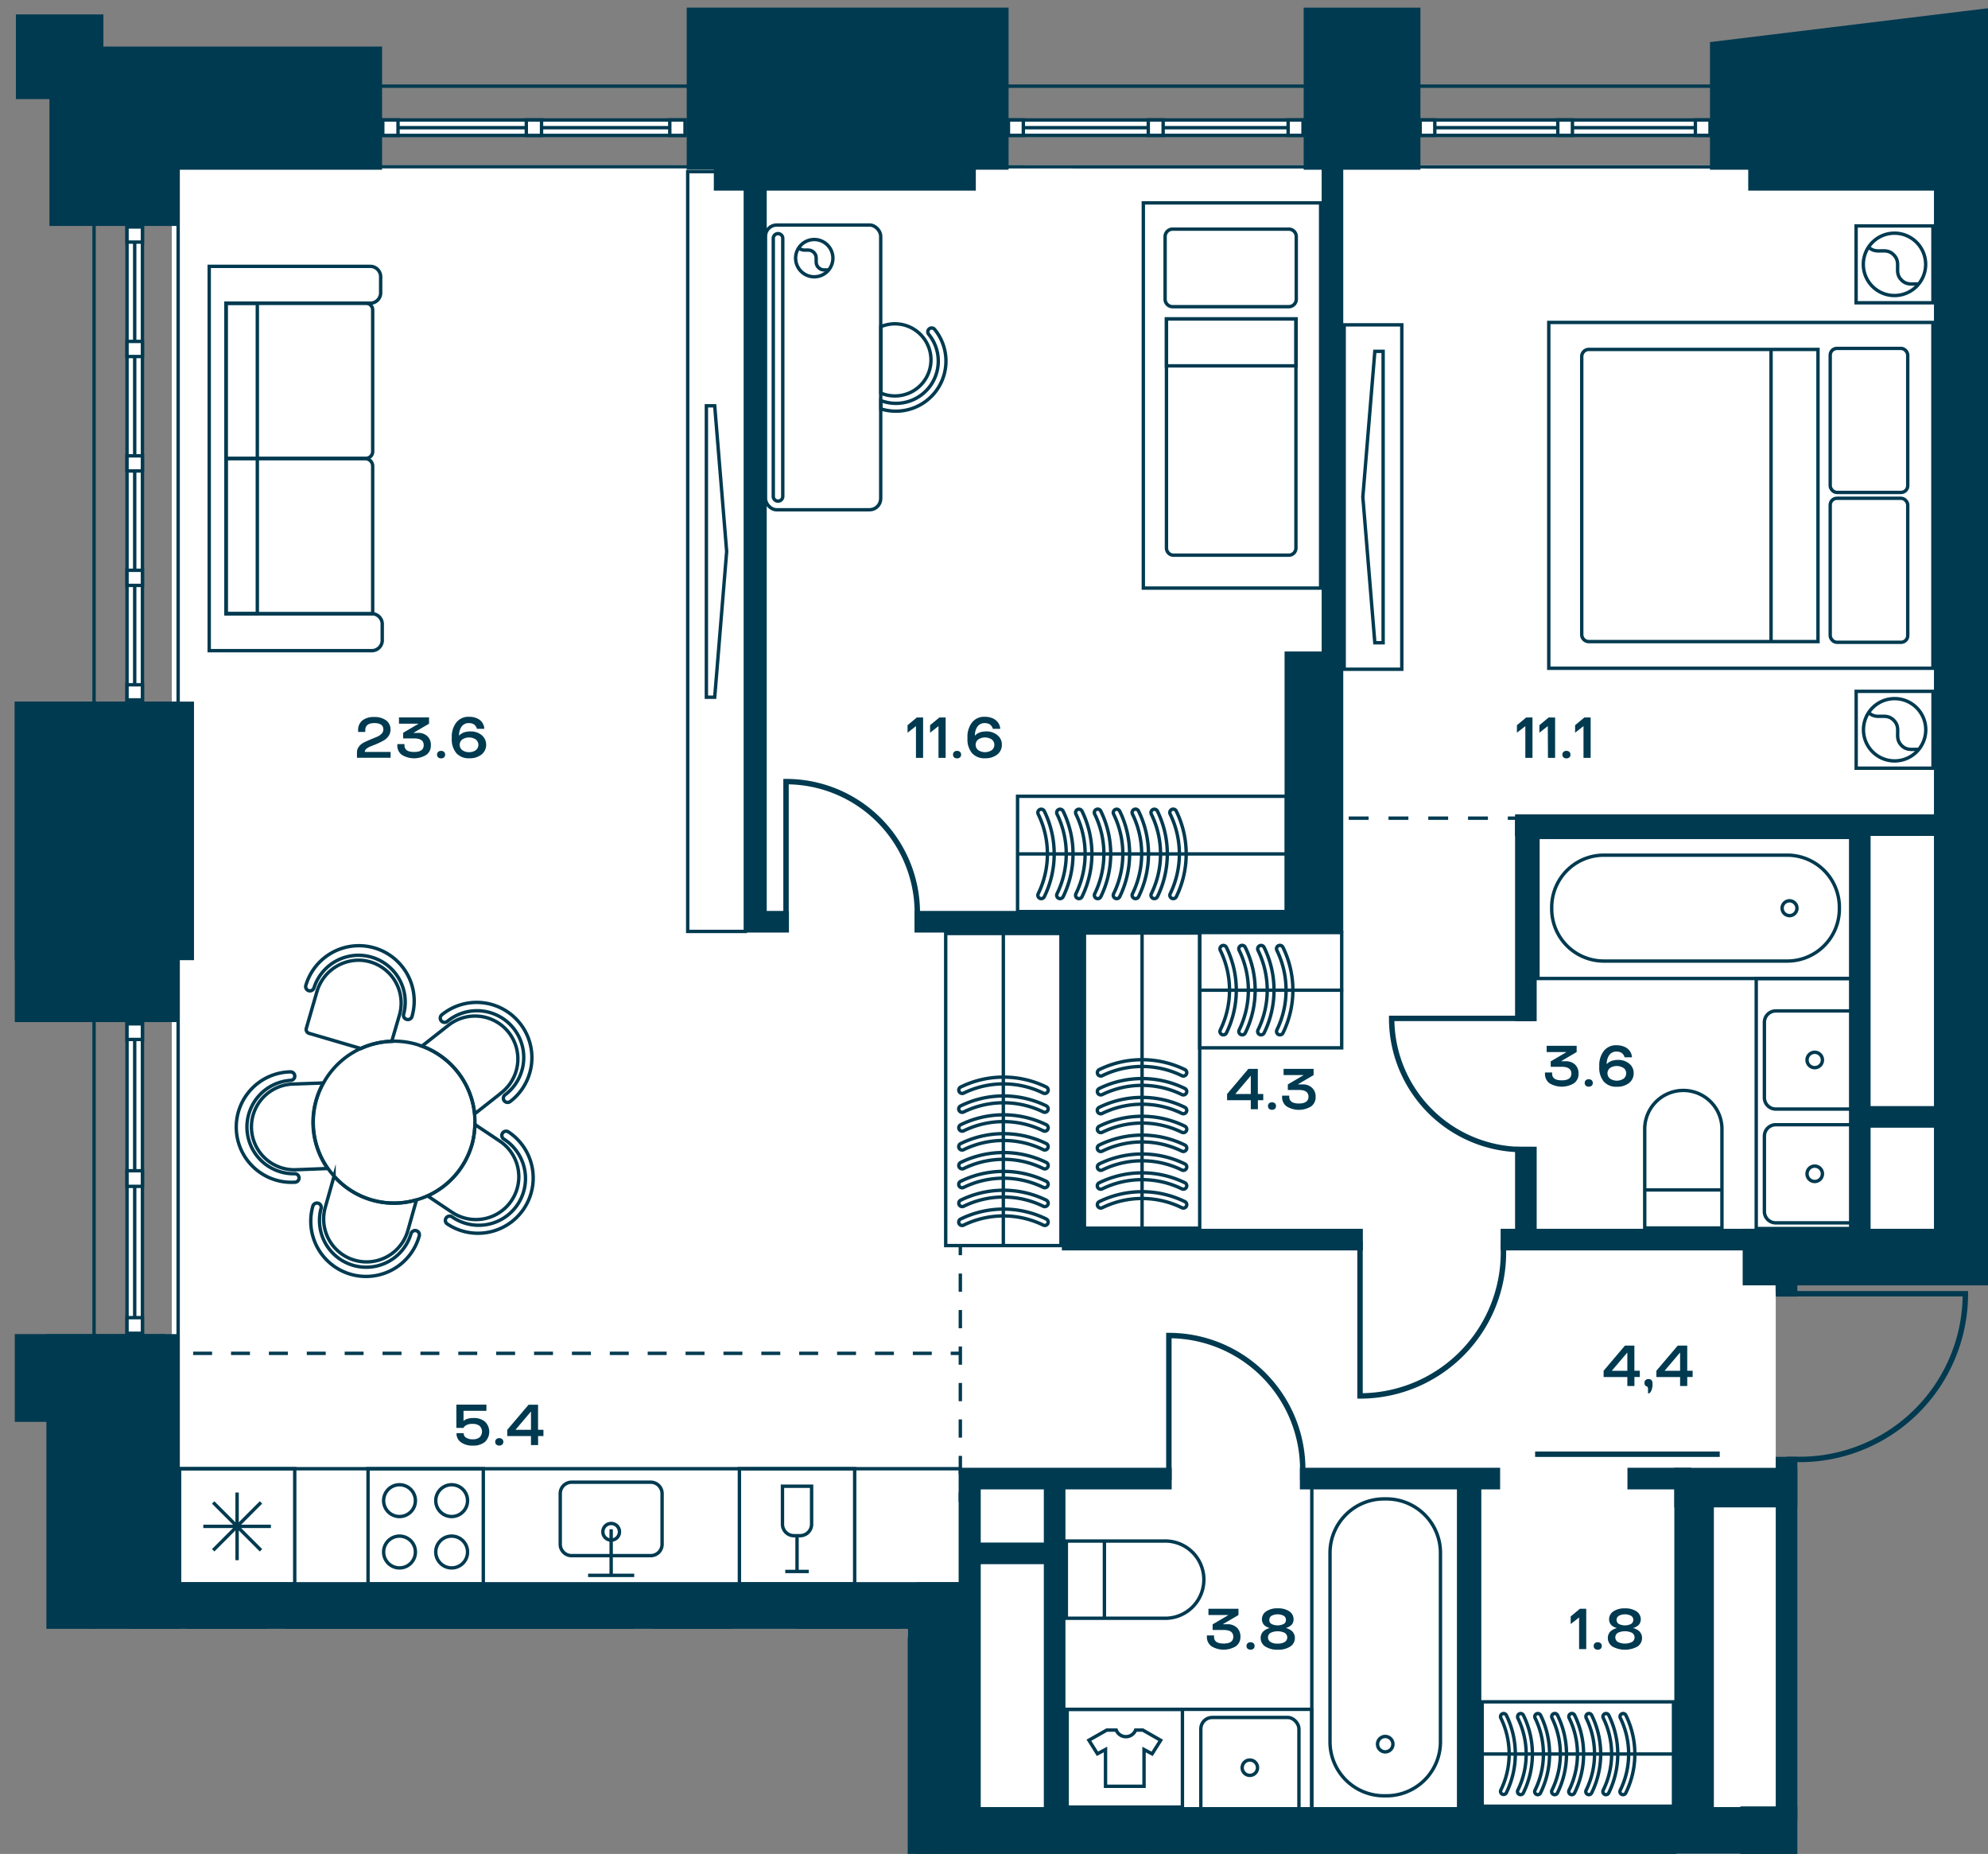 <svg id="Слой_1" data-name="Слой 1" xmlns="http://www.w3.org/2000/svg" xmlns:xlink="http://www.w3.org/1999/xlink" viewBox="0 0 586.77 547.09"><rect x="0" y="0" width="586.77" height="547.09" fill="#808080" stroke="none"/><defs><clipPath id="clip-path"><polygon points="0.85 0 0.85 480.67 267.93 480.67 267.93 547.09 586.77 547.09 586.77 0 0.85 0" fill="none"/></clipPath></defs><polygon points="580.21 47.08 580.21 365.2 586.77 365.52 586.77 47.08 580.21 47.08" fill="#fff"/><polygon points="50.71 48.73 50.71 469 286.03 469 286.03 533.26 526.47 537.14 524.12 429.91 524.12 382.62 523.71 367.28 572.65 367.28 572.65 48.73 50.71 48.73" fill="#fff"/><polygon points="50.72 467.71 50.72 480.67 267.93 480.67 267.93 547.09 517.26 547.09 517.59 536.52 287.96 534.61 287.96 467.71 50.72 467.71" fill="#fff"/><g clip-path="url(#clip-path)"><rect x="27.76" y="25.42" width="1115.44" height="2194.74" fill="none" stroke="#003a50" stroke-miterlimit="10"/><polygon points="52.58 1111.14 52.58 2197.2 1119.06 2197.2 1119.06 49.34 52.58 49.18 52.58 1042.34 52.58 1111.14" fill="none" stroke="#003a50" stroke-miterlimit="10"/></g><rect x="419.18" y="35.4" width="85.55" height="4.55" fill="#fff"/><rect x="419.18" y="35.4" width="85.55" height="4.55" fill="none" stroke="#003a50" stroke-miterlimit="10"/><line x1="504.72" y1="37.68" x2="419.17" y2="37.68" fill="none" stroke="#003a50" stroke-miterlimit="10"/><rect x="500.4" y="35.4" width="4.32" height="4.55" fill="#fff"/><rect x="500.4" y="35.4" width="4.32" height="4.55" fill="none" stroke="#003a50" stroke-miterlimit="10"/><rect x="419.17" y="35.4" width="4.32" height="4.55" fill="#fff"/><rect x="419.17" y="35.4" width="4.32" height="4.55" fill="none" stroke="#003a50" stroke-miterlimit="10"/><rect x="459.79" y="35.4" width="4.32" height="4.55" fill="#fff"/><rect x="459.79" y="35.4" width="4.32" height="4.55" fill="none" stroke="#003a50" stroke-miterlimit="10"/><rect x="297.65" y="35.4" width="86.94" height="4.55" fill="#fff"/><rect x="297.65" y="35.4" width="86.94" height="4.55" fill="none" stroke="#003a50" stroke-miterlimit="10"/><line x1="384.59" y1="37.68" x2="297.65" y2="37.68" fill="none" stroke="#003a50" stroke-miterlimit="10"/><rect x="380.2" y="35.4" width="4.39" height="4.55" fill="#fff"/><rect x="380.2" y="35.4" width="4.39" height="4.55" fill="none" stroke="#003a50" stroke-miterlimit="10"/><rect x="297.65" y="35.4" width="4.39" height="4.55" fill="#fff"/><rect x="297.65" y="35.4" width="4.39" height="4.55" fill="none" stroke="#003a50" stroke-miterlimit="10"/><rect x="338.92" y="35.4" width="4.39" height="4.55" fill="#fff"/><rect x="338.92" y="35.4" width="4.39" height="4.55" fill="none" stroke="#003a50" stroke-miterlimit="10"/><rect x="37.49" y="302.13" width="4.55" height="91.3" fill="#fff"/><rect x="37.49" y="302.13" width="4.55" height="91.3" fill="none" stroke="#003a50" stroke-miterlimit="10"/><line x1="39.76" y1="302.13" x2="39.76" y2="393.43" fill="none" stroke="#003a50" stroke-miterlimit="10"/><rect x="37.49" y="302.13" width="4.55" height="4.61" fill="#fff"/><rect x="37.49" y="302.13" width="4.55" height="4.61" fill="none" stroke="#003a50" stroke-miterlimit="10"/><rect x="37.49" y="388.83" width="4.55" height="4.61" fill="#fff"/><rect x="37.49" y="388.83" width="4.55" height="4.61" fill="none" stroke="#003a50" stroke-miterlimit="10"/><rect x="37.49" y="345.48" width="4.55" height="4.61" fill="#fff"/><rect x="37.49" y="345.48" width="4.55" height="4.61" fill="none" stroke="#003a50" stroke-miterlimit="10"/><rect x="37.49" y="66.98" width="4.55" height="139.55" fill="#fff"/><rect x="37.49" y="66.98" width="4.55" height="139.55" fill="none" stroke="#003a50" stroke-miterlimit="10"/><line x1="39.76" y1="206.52" x2="39.76" y2="66.98" fill="none" stroke="#003a50" stroke-miterlimit="10"/><rect x="37.49" y="168.29" width="4.55" height="4.46" fill="#fff"/><rect x="37.49" y="168.29" width="4.55" height="4.46" fill="none" stroke="#003a50" stroke-miterlimit="10"/><rect x="37.49" y="134.52" width="4.55" height="4.46" fill="#fff"/><rect x="37.49" y="134.52" width="4.55" height="4.46" fill="none" stroke="#003a50" stroke-miterlimit="10"/><rect x="37.49" y="202.07" width="4.55" height="4.46" fill="#fff"/><rect x="37.49" y="202.07" width="4.55" height="4.46" fill="none" stroke="#003a50" stroke-miterlimit="10"/><rect x="37.49" y="66.98" width="4.55" height="4.46" fill="#fff"/><rect x="37.49" y="66.98" width="4.55" height="4.46" fill="none" stroke="#003a50" stroke-miterlimit="10"/><rect x="37.49" y="100.75" width="4.55" height="4.46" fill="#fff"/><rect x="37.49" y="100.75" width="4.55" height="4.46" fill="none" stroke="#003a50" stroke-miterlimit="10"/><rect x="112.98" y="35.4" width="89.21" height="4.56" fill="#fff"/><rect x="112.98" y="35.4" width="89.21" height="4.56" fill="none" stroke="#003a50" stroke-miterlimit="10"/><line x1="112.98" y1="37.68" x2="202.19" y2="37.68" fill="none" stroke="#003a50" stroke-miterlimit="10"/><rect x="112.98" y="35.4" width="4.5" height="4.56" fill="#fff"/><rect x="112.98" y="35.4" width="4.5" height="4.56" fill="none" stroke="#003a50" stroke-miterlimit="10"/><rect x="197.69" y="35.4" width="4.51" height="4.56" fill="#fff"/><rect x="197.69" y="35.4" width="4.5" height="4.56" fill="none" stroke="#003a50" stroke-miterlimit="10"/><rect x="155.34" y="35.4" width="4.5" height="4.56" fill="#fff"/><rect x="155.34" y="35.4" width="4.5" height="4.56" fill="none" stroke="#003a50" stroke-miterlimit="10"/><g clip-path="url(#clip-path)"><path d="M87,317.51a1.25,1.25,0,0,1-1.21,1.3,13.79,13.79,0,0,0,1.07,27.55,1.26,1.26,0,1,1,.1,2.51,16.3,16.3,0,1,1-1.27-32.57A1.26,1.26,0,0,1,87,317.51Z" fill="none" stroke="#003a50" stroke-miterlimit="10"/><path d="M93.9,355.06a1.26,1.26,0,0,1,.86,1.56,13.79,13.79,0,0,0,26.54,7.49,1.26,1.26,0,1,1,2.42.69,16.3,16.3,0,0,1-31.38-8.87A1.27,1.27,0,0,1,93.9,355.06Z" fill="none" stroke="#003a50" stroke-miterlimit="10"/><path d="M131.67,359.43a1.25,1.25,0,0,1,1.74-.35,13.79,13.79,0,1,0,15.33-22.92,1.26,1.26,0,1,1,1.4-2.09A16.3,16.3,0,0,1,132,361.17,1.25,1.25,0,0,1,131.67,359.43Z" fill="none" stroke="#003a50" stroke-miterlimit="10"/><path d="M148.85,324.86a1.26,1.26,0,0,1,.21-1.77A13.79,13.79,0,1,0,132,301.43a1.26,1.26,0,1,1-1.56-2,16.3,16.3,0,1,1,20.18,25.6A1.26,1.26,0,0,1,148.85,324.86Z" fill="none" stroke="#003a50" stroke-miterlimit="10"/><path d="M120,300.8a1.26,1.26,0,0,1-.86-1.56,13.79,13.79,0,0,0-26.46-7.75,1.25,1.25,0,1,1-2.41-.7A16.3,16.3,0,1,1,121.59,300,1.26,1.26,0,0,1,120,300.8Z" fill="none" stroke="#003a50" stroke-miterlimit="10"/><path d="M96.78,344.82l-9.36.36a12.65,12.65,0,1,1-1-25.28l9-.32a23.7,23.7,0,0,0,1.28,25.24Z" fill="none" stroke="#003a50" stroke-miterlimit="10"/><path d="M122.94,354.06l-2.56,9.08A12.65,12.65,0,0,1,96,356.3l2.6-9.2a23.6,23.6,0,0,0,24.32,7Z" fill="none" stroke="#003a50" stroke-miterlimit="10"/><path d="M151,354.26a12.67,12.67,0,0,1-17.52,3.52l-7.28-4.88a23.88,23.88,0,0,0,13.12-15.24,24.8,24.8,0,0,0,.84-5.84l7.36,4.92A12.63,12.63,0,0,1,151,354.26Z" fill="none" stroke="#003a50" stroke-miterlimit="10"/><path d="M147.82,322.62l-7.72,6.08a23.88,23.88,0,0,0-15.56-20l7.64-6a12.65,12.65,0,1,1,15.64,19.88Z" fill="none" stroke="#003a50" stroke-miterlimit="10"/><path d="M117.9,299.54l-2.28,7.76a23.58,23.58,0,0,0-9.08,2.12l-15.28-4.48a1.21,1.21,0,0,1-.84-1.52l3.08-10.64a12.87,12.87,0,0,1,13.2-9.4A12.67,12.67,0,0,1,117.9,299.54Z" fill="none" stroke="#003a50" stroke-miterlimit="10"/><path d="M140.18,331.82a24.8,24.8,0,0,1-.84,5.84,23.88,23.88,0,0,1-13.12,15.24,24.6,24.6,0,0,1-3.28,1.16,23.6,23.6,0,0,1-24.32-7,25.46,25.46,0,0,1-1.84-2.28,23.7,23.7,0,0,1-1.28-25.24,24,24,0,0,1,11-10.16,23.84,23.84,0,0,1,16.32-1.24c.56.16,1.12.36,1.68.56a23.88,23.88,0,0,1,15.56,20A27.09,27.09,0,0,1,140.18,331.82Z" fill="none" stroke="#003a50" stroke-miterlimit="10"/></g><rect x="314.67" y="504.41" width="72.48" height="29.76" fill="none" stroke="#003a50" stroke-miterlimit="10"/><rect x="52.96" y="433.41" width="230.49" height="34.02" fill="none" stroke="#003a50" stroke-miterlimit="10"/><line x1="389.37" y1="241.44" x2="392.21" y2="241.44" fill="none" stroke="#003a50" stroke-miterlimit="10"/><line x1="398.08" y1="241.44" x2="489.04" y2="241.44" fill="none" stroke="#003a50" stroke-miterlimit="10" stroke-dasharray="5.87 5.87"/><line x1="491.97" y1="241.44" x2="494.81" y2="241.44" fill="none" stroke="#003a50" stroke-miterlimit="10"/><g clip-path="url(#clip-path)"><path d="M508.24,333.52v28.85H485.45V333.52a11.4,11.4,0,1,1,22.79,0Z" fill="none" stroke="#003a50" stroke-miterlimit="10"/></g><line x1="485.44" y1="351.14" x2="508.24" y2="351.14" fill="none" stroke="#003a50" stroke-miterlimit="10"/><g clip-path="url(#clip-path)"><path d="M524.13,298.32h23a3.35,3.35,0,0,1,3.36,3.35v22.25a3.36,3.36,0,0,1-3.36,3.36h-23a3.37,3.37,0,0,1-3.36-3.36V301.67A3.36,3.36,0,0,1,524.13,298.32Z" fill="none" stroke="#003a50" stroke-miterlimit="10"/><path d="M533.36,312.8a2.27,2.27,0,1,1,2.27,2.26A2.26,2.26,0,0,1,533.36,312.8Z" fill="none" stroke="#003a50" stroke-miterlimit="10"/></g><rect x="518.36" y="288.75" width="29.48" height="73.78" fill="none" stroke="#003a50" stroke-miterlimit="10"/><rect x="453.94" y="247.11" width="93.07" height="41.64" fill="none" stroke="#003a50" stroke-miterlimit="10"/><g clip-path="url(#clip-path)"><path d="M527.81,283.6H473.13A15.39,15.39,0,0,1,458,268v0a15.38,15.38,0,0,1,15.11-15.64h54.68a15.38,15.38,0,0,1,15.11,15.64v0A15.39,15.39,0,0,1,527.81,283.6Z" fill="none" stroke="#003a50" stroke-miterlimit="10"/><path d="M526,267.93a2.19,2.19,0,1,1,2.19,2.27A2.22,2.22,0,0,1,526,267.93Z" fill="none" stroke="#003a50" stroke-miterlimit="10"/><path d="M524.13,331.9h23a3.37,3.37,0,0,1,3.36,3.36v22.25a3.36,3.36,0,0,1-3.36,3.35h-23a3.36,3.36,0,0,1-3.36-3.35V335.26A3.37,3.37,0,0,1,524.13,331.9Z" fill="none" stroke="#003a50" stroke-miterlimit="10"/><path d="M533.36,346.38a2.27,2.27,0,1,1,2.27,2.27A2.26,2.26,0,0,1,533.36,346.38Z" fill="none" stroke="#003a50" stroke-miterlimit="10"/></g><rect x="387.19" y="438.1" width="43.33" height="96.06" fill="none" stroke="#003a50" stroke-miterlimit="10"/><g clip-path="url(#clip-path)"><path d="M392.56,514V458.25a15.93,15.93,0,0,1,15.93-15.93h.73a15.94,15.94,0,0,1,15.94,15.93V514a15.94,15.94,0,0,1-15.94,15.93h-.73A15.93,15.93,0,0,1,392.56,514Z" fill="none" stroke="#003a50" stroke-miterlimit="10"/><path d="M408.86,512.42a2.27,2.27,0,1,1-2.27,2.27A2.27,2.27,0,0,1,408.86,512.42Z" fill="none" stroke="#003a50" stroke-miterlimit="10"/><rect x="379.66" y="546.63" width="41.13" height="98.9" fill="none" stroke="#003a50" stroke-miterlimit="10"/><path d="M343.59,477.54H314.74V454.75h28.85a11.4,11.4,0,1,1,0,22.79Z" fill="none" stroke="#003a50" stroke-miterlimit="10"/></g><line x1="325.97" y1="454.75" x2="325.97" y2="477.54" fill="none" stroke="#003a50" stroke-miterlimit="10"/><g clip-path="url(#clip-path)"><rect x="354.43" y="506.81" width="28.96" height="29.71" rx="3.36" fill="none" stroke="#003a50" stroke-miterlimit="10"/><circle cx="368.91" cy="521.66" r="2.27" transform="translate(-216.69 777.2) rotate(-78.31)" fill="none" stroke="#003a50" stroke-miterlimit="10"/><rect x="420.9" y="546.98" width="37.82" height="26.34" fill="none" stroke="#003a50" stroke-miterlimit="10"/><rect x="426.5" y="544.88" width="25.64" height="26.31" rx="2.97" fill="none" stroke="#003a50" stroke-miterlimit="10"/></g><rect x="314.98" y="504.42" width="34.02" height="28.84" fill="none" stroke="#003a50" stroke-miterlimit="10"/><g clip-path="url(#clip-path)"><path d="M337.3,510.53h-2.12a3.07,3.07,0,0,1-5.72,0h-2.78l-5.28,3,2.52,4,2.38-1.27v10.86h11.37V516.28l2.38,1.27,2.53-4Z" fill="none" stroke="#003a50" stroke-miterlimit="10"/><rect x="458.72" y="547.16" width="30.12" height="25.9" fill="none" stroke="#003a50" stroke-miterlimit="10"/></g><rect x="108.63" y="433.41" width="34.02" height="34.02" fill="none" stroke="#003a50" stroke-miterlimit="10"/><g clip-path="url(#clip-path)"><path d="M138,458a4.69,4.69,0,1,1-4.69-4.7A4.69,4.69,0,0,1,138,458Z" fill="none" stroke="#003a50" stroke-miterlimit="10"/><path d="M122.61,458a4.69,4.69,0,1,1-4.69-4.7A4.69,4.69,0,0,1,122.61,458Z" fill="none" stroke="#003a50" stroke-miterlimit="10"/><path d="M138,442.84a4.69,4.69,0,1,1-4.69-4.7A4.69,4.69,0,0,1,138,442.84Z" fill="none" stroke="#003a50" stroke-miterlimit="10"/><path d="M122.61,442.84a4.69,4.69,0,1,1-4.69-4.7A4.69,4.69,0,0,1,122.61,442.84Z" fill="none" stroke="#003a50" stroke-miterlimit="10"/></g><rect x="218.24" y="433.41" width="34.02" height="34.02" fill="none" stroke="#003a50" stroke-miterlimit="10"/><line x1="235.25" y1="453.17" x2="235.25" y2="463.73" fill="none" stroke="#003a50" stroke-miterlimit="10"/><g clip-path="url(#clip-path)"><path d="M236.16,453.17h-1.82a3.39,3.39,0,0,1-3.39-3.39v-11.2h8.6v11.2A3.39,3.39,0,0,1,236.16,453.17Z" fill="none" stroke="#003a50" stroke-miterlimit="10"/></g><line x1="231.77" y1="463.73" x2="238.72" y2="463.73" fill="none" stroke="#003a50" stroke-miterlimit="10"/><rect x="52.97" y="433.41" width="34.02" height="34.02" fill="none" stroke="#003a50" stroke-miterlimit="10"/><line x1="69.98" y1="460.4" x2="69.98" y2="440.44" fill="none" stroke="#003a50" stroke-miterlimit="10"/><line x1="79.96" y1="450.42" x2="60" y2="450.42" fill="none" stroke="#003a50" stroke-miterlimit="10"/><line x1="77.03" y1="457.48" x2="62.92" y2="443.37" fill="none" stroke="#003a50" stroke-miterlimit="10"/><line x1="77.03" y1="443.36" x2="62.92" y2="457.48" fill="none" stroke="#003a50" stroke-miterlimit="10"/><g clip-path="url(#clip-path)"><path d="M192.06,459.06H168.71a3.35,3.35,0,0,1-3.35-3.36V440.75a3.36,3.36,0,0,1,3.35-3.36h23.35a3.36,3.36,0,0,1,3.36,3.36V455.7A3.35,3.35,0,0,1,192.06,459.06Z" fill="none" stroke="#003a50" stroke-miterlimit="10"/><circle cx="180.39" cy="452.02" r="2.46" fill="none" stroke="#003a50" stroke-miterlimit="10"/></g><line x1="180.39" y1="451.27" x2="180.39" y2="464.88" fill="none" stroke="#003a50" stroke-miterlimit="10"/><line x1="173.58" y1="464.88" x2="187.19" y2="464.88" fill="none" stroke="#003a50" stroke-miterlimit="10"/><g clip-path="url(#clip-path)"><rect x="339.12" y="547.32" width="34.02" height="68.03" fill="none" stroke="#003a50" stroke-miterlimit="10"/><rect x="273.92" y="546.63" width="65.21" height="29.22" fill="none" stroke="#003a50" stroke-miterlimit="10"/></g><rect x="437.47" y="502.2" width="56.47" height="30.8" fill="none" stroke="#003a50" stroke-miterlimit="10"/><g clip-path="url(#clip-path)"><path d="M453,506.57a.92.92,0,0,1,.51-.82.9.9,0,0,1,1.21.42,26,26,0,0,1,0,22.86.91.91,0,1,1-1.63-.8,24.2,24.2,0,0,0,0-21.26A1,1,0,0,1,453,506.57Z" fill="none" stroke="#003a50" stroke-miterlimit="10"/><path d="M458,506.57a.9.9,0,0,1,1.72-.4,26.06,26.06,0,0,1,0,22.86.91.91,0,1,1-1.63-.8,24.2,24.2,0,0,0,0-21.26A.83.83,0,0,1,458,506.57Z" fill="none" stroke="#003a50" stroke-miterlimit="10"/><path d="M463.05,506.57a.9.9,0,0,1,1.72-.4,26.06,26.06,0,0,1,0,22.86.91.91,0,1,1-1.63-.8,24.2,24.2,0,0,0,0-21.26A.83.83,0,0,1,463.05,506.57Z" fill="none" stroke="#003a50" stroke-miterlimit="10"/><path d="M468.09,506.57a.9.9,0,0,1,1.72-.4,26.06,26.06,0,0,1,0,22.86.91.91,0,1,1-1.63-.8,24.2,24.2,0,0,0,0-21.26A.83.83,0,0,1,468.09,506.57Z" fill="none" stroke="#003a50" stroke-miterlimit="10"/><path d="M473.12,506.57a.91.91,0,0,1,1.73-.4,26.06,26.06,0,0,1,0,22.86.91.91,0,1,1-1.63-.8,24.2,24.2,0,0,0,0-21.26A.85.85,0,0,1,473.12,506.57Z" fill="none" stroke="#003a50" stroke-miterlimit="10"/><path d="M478.16,506.57a.91.91,0,0,1,1.73-.4,26.06,26.06,0,0,1,0,22.86.91.91,0,1,1-1.63-.8,24.29,24.29,0,0,0,0-21.26A.85.85,0,0,1,478.16,506.57Z" fill="none" stroke="#003a50" stroke-miterlimit="10"/><path d="M447.93,506.57a.92.92,0,0,1,.51-.82.9.9,0,0,1,1.21.42,26,26,0,0,1,0,22.86.91.91,0,1,1-1.63-.8A24.2,24.2,0,0,0,448,507,1,1,0,0,1,447.93,506.57Z" fill="none" stroke="#003a50" stroke-miterlimit="10"/><path d="M442.89,506.57a.92.92,0,0,1,.51-.82.9.9,0,0,1,1.21.42,26,26,0,0,1,0,22.86.9.9,0,1,1-1.62-.8A24.29,24.29,0,0,0,443,507,.85.85,0,0,1,442.89,506.57Z" fill="none" stroke="#003a50" stroke-miterlimit="10"/></g><line x1="437.47" y1="517.6" x2="493.94" y2="517.6" fill="none" stroke="#003a50" stroke-miterlimit="10"/><g clip-path="url(#clip-path)"><rect x="55.62" y="480.79" width="22.68" height="22.68" fill="none" stroke="#003a50" stroke-miterlimit="10"/><path d="M73.46,498.63a9.2,9.2,0,1,1,0-13A9.19,9.19,0,0,1,73.46,498.63Z" fill="none" stroke="#003a50" stroke-miterlimit="10"/><path d="M74.09,497.94c-1.7-.17-3.42.48-5.07-1.18-2.43-2.43.14-5-2.29-7.45s-5,.14-7.46-2.3" fill="none" stroke="#003a50" stroke-miterlimit="10"/><rect x="192.92" y="480.79" width="22.68" height="22.68" fill="none" stroke="#003a50" stroke-miterlimit="10"/><path d="M210.76,498.63a9.2,9.2,0,1,1,0-13A9.19,9.19,0,0,1,210.76,498.63Z" fill="none" stroke="#003a50" stroke-miterlimit="10"/><path d="M211.39,497.94c-1.7-.17-3.42.48-5.07-1.18-2.43-2.43.14-5-2.29-7.45s-5,.14-7.46-2.3" fill="none" stroke="#003a50" stroke-miterlimit="10"/><rect x="84.63" y="480.79" width="102.05" height="113.39" fill="none" stroke="#003a50" stroke-miterlimit="10"/><path d="M176.67,584.44h-82a2.09,2.09,0,0,1-2.09-2.09V514.71h86.22v67.64A2.09,2.09,0,0,1,176.67,584.44Z" fill="none" stroke="#003a50" stroke-miterlimit="10"/><rect x="92.29" y="488.22" width="42.5" height="22.88" rx="1.98" fill="none" stroke="#003a50" stroke-miterlimit="10"/><rect x="136.51" y="488.22" width="42.5" height="22.88" rx="1.98" fill="none" stroke="#003a50" stroke-miterlimit="10"/></g><rect x="300.34" y="234.98" width="79.37" height="34.02" fill="none" stroke="#003a50" stroke-miterlimit="10"/><rect x="320.08" y="275.33" width="34.02" height="87.1" fill="none" stroke="#003a50" stroke-miterlimit="10"/><g clip-path="url(#clip-path)"><path d="M324.9,345.36a1,1,0,0,1-.44-1.9,28.77,28.77,0,0,1,25.26,0,1,1,0,0,1-.89,1.8,26.72,26.72,0,0,0-23.49,0A1,1,0,0,1,324.9,345.36Z" fill="none" stroke="#003a50" stroke-miterlimit="10"/><path d="M324.9,339.8a1,1,0,0,1-.44-1.91,28.77,28.77,0,0,1,25.26,0,1,1,0,0,1,.45,1.34,1,1,0,0,1-1.34.46,26.81,26.81,0,0,0-23.49,0A1,1,0,0,1,324.9,339.8Z" fill="none" stroke="#003a50" stroke-miterlimit="10"/><path d="M324.9,334.23a1,1,0,0,1-.44-1.9,28.77,28.77,0,0,1,25.26,0,1,1,0,0,1-.89,1.8,26.72,26.72,0,0,0-23.49,0A1,1,0,0,1,324.9,334.23Z" fill="none" stroke="#003a50" stroke-miterlimit="10"/><path d="M324.9,328.67a1,1,0,0,1-.44-1.91,28.77,28.77,0,0,1,25.26,0,1,1,0,0,1,.45,1.34,1,1,0,0,1-1.34.46,26.81,26.81,0,0,0-23.49,0A1,1,0,0,1,324.9,328.67Z" fill="none" stroke="#003a50" stroke-miterlimit="10"/><path d="M324.9,323.1a1,1,0,0,1-.44-1.9,28.77,28.77,0,0,1,25.26,0,1,1,0,0,1-.89,1.8,26.72,26.72,0,0,0-23.49,0A1,1,0,0,1,324.9,323.1Z" fill="none" stroke="#003a50" stroke-miterlimit="10"/><path d="M324.9,317.53a1,1,0,0,1-.9-.56,1,1,0,0,1,.46-1.34,28.77,28.77,0,0,1,25.26,0,1,1,0,0,1-.89,1.8,26.72,26.72,0,0,0-23.49,0A1,1,0,0,1,324.9,317.53Z" fill="none" stroke="#003a50" stroke-miterlimit="10"/><path d="M324.9,350.93a1,1,0,0,1-.44-1.91,28.77,28.77,0,0,1,25.26,0,1,1,0,0,1,.45,1.34,1,1,0,0,1-1.34.46,26.81,26.81,0,0,0-23.49,0A1,1,0,0,1,324.9,350.93Z" fill="none" stroke="#003a50" stroke-miterlimit="10"/><path d="M324.9,356.49a1,1,0,0,1-.44-1.9,28.77,28.77,0,0,1,25.26,0,1,1,0,0,1-.89,1.8,26.72,26.72,0,0,0-23.49,0A1,1,0,0,1,324.9,356.49Z" fill="none" stroke="#003a50" stroke-miterlimit="10"/></g><line x1="337.09" y1="362.48" x2="337.09" y2="275.33" fill="none" stroke="#003a50" stroke-miterlimit="10"/><rect x="354.1" y="275.19" width="41.91" height="34.02" fill="none" stroke="#003a50" stroke-miterlimit="10"/><g clip-path="url(#clip-path)"><path d="M371.21,280a1,1,0,0,1,1.9-.44,28.77,28.77,0,0,1,0,25.26,1,1,0,0,1-1.8-.89,26.72,26.72,0,0,0,0-23.49A1,1,0,0,1,371.21,280Z" fill="none" stroke="#003a50" stroke-miterlimit="10"/><path d="M376.77,280a1,1,0,0,1,1.91-.44,28.77,28.77,0,0,1,0,25.26,1,1,0,0,1-1.34.45,1,1,0,0,1-.46-1.34,26.81,26.81,0,0,0,0-23.49A1,1,0,0,1,376.77,280Z" fill="none" stroke="#003a50" stroke-miterlimit="10"/><path d="M365.64,280a1,1,0,0,1,1.91-.44,28.77,28.77,0,0,1,0,25.26,1,1,0,0,1-1.34.45,1,1,0,0,1-.46-1.34,26.81,26.81,0,0,0,0-23.49A1,1,0,0,1,365.64,280Z" fill="none" stroke="#003a50" stroke-miterlimit="10"/><path d="M360.08,280a1,1,0,0,1,1.9-.44,28.77,28.77,0,0,1,0,25.26,1,1,0,0,1-1.8-.89,26.72,26.72,0,0,0,0-23.49A1,1,0,0,1,360.08,280Z" fill="none" stroke="#003a50" stroke-miterlimit="10"/></g><line x1="354.09" y1="292.2" x2="396.46" y2="292.2" fill="none" stroke="#003a50" stroke-miterlimit="10"/><rect x="279.13" y="275.47" width="34.02" height="92.09" fill="none" stroke="#003a50" stroke-miterlimit="10"/><g clip-path="url(#clip-path)"><path d="M284,350.5a1,1,0,0,1-.44-1.91,28.77,28.77,0,0,1,25.26,0,1,1,0,0,1,.45,1.34,1,1,0,0,1-1.34.46,26.81,26.81,0,0,0-23.49,0A1,1,0,0,1,284,350.5Z" fill="none" stroke="#003a50" stroke-miterlimit="10"/><path d="M284,344.93a1,1,0,0,1-.44-1.9,28.77,28.77,0,0,1,25.26,0,1,1,0,0,1-.89,1.8,26.72,26.72,0,0,0-23.49,0A1,1,0,0,1,284,344.93Z" fill="none" stroke="#003a50" stroke-miterlimit="10"/><path d="M284,339.37a1,1,0,0,1-.44-1.91,28.77,28.77,0,0,1,25.26,0,1,1,0,0,1,.45,1.34,1,1,0,0,1-1.34.46,26.81,26.81,0,0,0-23.49,0A1,1,0,0,1,284,339.37Z" fill="none" stroke="#003a50" stroke-miterlimit="10"/><path d="M284,333.8a1,1,0,0,1-.44-1.9,28.77,28.77,0,0,1,25.26,0,1,1,0,0,1-.89,1.8,26.72,26.72,0,0,0-23.49,0A1,1,0,0,1,284,333.8Z" fill="none" stroke="#003a50" stroke-miterlimit="10"/><path d="M284,328.24a1,1,0,0,1-.44-1.91,28.77,28.77,0,0,1,25.26,0,1,1,0,0,1,.45,1.34,1,1,0,0,1-1.34.46,26.81,26.81,0,0,0-23.49,0A1,1,0,0,1,284,328.24Z" fill="none" stroke="#003a50" stroke-miterlimit="10"/><path d="M284,322.67a1,1,0,0,1-.44-1.9,28.77,28.77,0,0,1,25.26,0,1,1,0,0,1-.89,1.8,26.72,26.72,0,0,0-23.49,0A1,1,0,0,1,284,322.67Z" fill="none" stroke="#003a50" stroke-miterlimit="10"/><path d="M284,356.06a1,1,0,0,1-.44-1.9,28.77,28.77,0,0,1,25.26,0,1,1,0,0,1-.89,1.8,26.72,26.72,0,0,0-23.49,0A1,1,0,0,1,284,356.06Z" fill="none" stroke="#003a50" stroke-miterlimit="10"/><path d="M284,361.63a1,1,0,0,1-.44-1.91,28.77,28.77,0,0,1,25.26,0,1,1,0,0,1,.45,1.34,1,1,0,0,1-1.34.46,26.81,26.81,0,0,0-23.49,0A.87.87,0,0,1,284,361.63Z" fill="none" stroke="#003a50" stroke-miterlimit="10"/></g><line x1="296.14" y1="367.61" x2="296.14" y2="275.47" fill="none" stroke="#003a50" stroke-miterlimit="10"/><g clip-path="url(#clip-path)"><path d="M317.46,239.8a1,1,0,0,1,1.9-.44,28.77,28.77,0,0,1,0,25.26,1,1,0,0,1-1.8-.88,26.74,26.74,0,0,0,0-23.5A1,1,0,0,1,317.46,239.8Z" fill="none" stroke="#003a50" stroke-miterlimit="10"/><path d="M323,239.8a1,1,0,0,1,1.91-.44,28.77,28.77,0,0,1,0,25.26,1,1,0,0,1-1.34.46,1,1,0,0,1-.46-1.34,26.83,26.83,0,0,0,0-23.5A.87.87,0,0,1,323,239.8Z" fill="none" stroke="#003a50" stroke-miterlimit="10"/><path d="M328.59,239.8a1,1,0,0,1,1.9-.44,28.77,28.77,0,0,1,0,25.26,1,1,0,1,1-1.8-.88,26.74,26.74,0,0,0,0-23.5A1,1,0,0,1,328.59,239.8Z" fill="none" stroke="#003a50" stroke-miterlimit="10"/><path d="M334.15,239.8a1,1,0,0,1,1.91-.44,28.77,28.77,0,0,1,0,25.26,1,1,0,0,1-1.34.46,1,1,0,0,1-.46-1.34,26.83,26.83,0,0,0,0-23.5A.87.87,0,0,1,334.15,239.8Z" fill="none" stroke="#003a50" stroke-miterlimit="10"/><path d="M339.72,239.8a1,1,0,0,1,.56-.9,1,1,0,0,1,1.34.46,28.77,28.77,0,0,1,0,25.26,1,1,0,0,1-1.8-.88,26.74,26.74,0,0,0,0-23.5A1,1,0,0,1,339.72,239.8Z" fill="none" stroke="#003a50" stroke-miterlimit="10"/><path d="M345.28,239.8a1,1,0,0,1,1.91-.44,28.77,28.77,0,0,1,0,25.26,1,1,0,0,1-1.34.46,1,1,0,0,1-.46-1.34,26.83,26.83,0,0,0,0-23.5A.87.87,0,0,1,345.28,239.8Z" fill="none" stroke="#003a50" stroke-miterlimit="10"/><path d="M311.89,239.8a1,1,0,0,1,.56-.9,1,1,0,0,1,1.34.46,28.77,28.77,0,0,1,0,25.26,1,1,0,0,1-1.8-.88,26.74,26.74,0,0,0,0-23.5A1,1,0,0,1,311.89,239.8Z" fill="none" stroke="#003a50" stroke-miterlimit="10"/><path d="M306.33,239.8a1,1,0,0,1,1.9-.44,28.77,28.77,0,0,1,0,25.26,1,1,0,0,1-1.8-.88,26.74,26.74,0,0,0,0-23.5A1,1,0,0,1,306.33,239.8Z" fill="none" stroke="#003a50" stroke-miterlimit="10"/></g><line x1="300.34" y1="251.99" x2="379.71" y2="251.99" fill="none" stroke="#003a50" stroke-miterlimit="10"/><g clip-path="url(#clip-path)"><path d="M107.73,135.34h-41v45.77H110V137.56A2.22,2.22,0,0,0,107.73,135.34Z" fill="none" stroke="#003a50" stroke-miterlimit="10"/><path d="M108,89.47H66.7v45.78H108a2,2,0,0,0,2-2V91.46A2,2,0,0,0,108,89.47Z" fill="none" stroke="#003a50" stroke-miterlimit="10"/><path d="M110,181.11a3.1,3.1,0,0,1,2.82,3.33v4.22A3.1,3.1,0,0,1,110,192H61.75V78.6h47.77a3.11,3.11,0,0,1,2.83,3.33v4.22a3.1,3.1,0,0,1-2.83,3.32H66.7v91.64Z" fill="none" stroke="#003a50" stroke-miterlimit="10"/></g><rect x="66.7" y="89.47" width="9.25" height="91.64" fill="none" stroke="#003a50" stroke-miterlimit="10"/><rect x="202.98" y="50.64" width="17.01" height="224.22" fill="none" stroke="#003a50" stroke-miterlimit="10"/><rect x="396.74" y="95.86" width="17.01" height="101.63" fill="none" stroke="#003a50" stroke-miterlimit="10"/><polygon points="405.79 103.68 408.24 103.68 408.24 189.68 405.79 189.68 402.25 146.68 405.79 103.68" fill="none" stroke="#003a50" stroke-miterlimit="10"/><polygon points="210.95 205.75 208.49 205.75 208.49 119.75 210.95 119.75 214.48 162.75 210.95 205.75" fill="none" stroke="#003a50" stroke-miterlimit="10"/><g clip-path="url(#clip-path)"><rect x="586.24" y="212.65" width="113.38" height="34.02" fill="none" stroke="#003a50" stroke-miterlimit="10"/><path d="M260,120.66a14.78,14.78,0,0,0,15.92-23.39,1.14,1.14,0,1,0-1.77,1.43A12.47,12.47,0,0,1,260,118.2Z" fill="none" stroke="#003a50" stroke-miterlimit="10"/><rect x="225.93" y="66.4" width="34.02" height="84.03" rx="3.31" fill="none" stroke="#003a50" stroke-miterlimit="10"/><path d="M229.64,147.88a1.4,1.4,0,0,0,1.4-1.39V70.34a1.4,1.4,0,0,0-2.8,0v76.15a1.4,1.4,0,0,0,1.4,1.39" fill="none" stroke="#003a50" stroke-miterlimit="10"/><path d="M244.22,80.07a5.5,5.5,0,1,1,0-7.78A5.49,5.49,0,0,1,244.22,80.07Z" fill="none" stroke="#003a50" stroke-miterlimit="10"/><path d="M244.59,79.66c-1-.1-2,.29-3-.7-1.46-1.46.08-3-1.38-4.47s-3,.09-4.47-1.38" fill="none" stroke="#003a50" stroke-miterlimit="10"/><path d="M260,116a10.64,10.64,0,1,0,0-19.6Z" fill="none" stroke="#003a50" stroke-miterlimit="10"/><path d="M233.59,510.4a14.77,14.77,0,0,0-15.92,23.38,1.13,1.13,0,0,0,1.6.18,1.14,1.14,0,0,0,.17-1.61,12.47,12.47,0,0,1,14.15-19.5Z" fill="none" stroke="#003a50" stroke-miterlimit="10"/><rect x="233.59" y="480.62" width="34.02" height="84.03" rx="3.31" fill="none" stroke="#003a50" stroke-miterlimit="10"/><path d="M263.9,483.17a1.4,1.4,0,0,0-1.4,1.4v76.14a1.4,1.4,0,0,0,2.8,0V484.57a1.4,1.4,0,0,0-1.4-1.4" fill="none" stroke="#003a50" stroke-miterlimit="10"/><path d="M233.59,515.11a10.63,10.63,0,1,0,0,19.59Z" fill="none" stroke="#003a50" stroke-miterlimit="10"/></g><rect x="337.46" y="59.87" width="52.33" height="113.67" fill="none" stroke="#003a50" stroke-miterlimit="10"/><g clip-path="url(#clip-path)"><path d="M346.4,163.83h34a2.1,2.1,0,0,0,2.1-2.1V94.11H344.29v67.62A2.1,2.1,0,0,0,346.4,163.83Z" fill="none" stroke="#003a50" stroke-miterlimit="10"/></g><rect x="344.29" y="94.11" width="38.26" height="13.85" fill="none" stroke="#003a50" stroke-miterlimit="10"/><g clip-path="url(#clip-path)"><path d="M346.1,67.62h34.3a2.19,2.19,0,0,1,2.2,2.2V88.29a2.2,2.2,0,0,1-2.2,2.21H346.1a2.21,2.21,0,0,1-2.21-2.21V69.82A2.2,2.2,0,0,1,346.1,67.62Z" fill="none" stroke="#003a50" stroke-miterlimit="10"/></g><rect x="547.84" y="66.67" width="22.68" height="22.68" fill="none" stroke="#003a50" stroke-miterlimit="10"/><g clip-path="url(#clip-path)"><path d="M565.68,84.51a9.2,9.2,0,1,1,0-13A9.2,9.2,0,0,1,565.68,84.51Z" fill="none" stroke="#003a50" stroke-miterlimit="10"/><path d="M566.3,83.82c-1.69-.17-3.41.48-5.06-1.17-2.44-2.44.14-5-2.3-7.46s-5,.14-7.46-2.3" fill="none" stroke="#003a50" stroke-miterlimit="10"/></g><rect x="547.86" y="204.01" width="22.68" height="22.68" fill="none" stroke="#003a50" stroke-miterlimit="10"/><g clip-path="url(#clip-path)"><path d="M565.7,221.85a9.19,9.19,0,1,1,0-13A9.17,9.17,0,0,1,565.7,221.85Z" fill="none" stroke="#003a50" stroke-miterlimit="10"/><path d="M566.32,221.16c-1.69-.17-3.41.49-5.06-1.17-2.44-2.44.14-5-2.3-7.45s-5,.13-7.46-2.31" fill="none" stroke="#003a50" stroke-miterlimit="10"/></g><rect x="457.13" y="95.15" width="113.38" height="102.05" fill="none" stroke="#003a50" stroke-miterlimit="10"/><g clip-path="url(#clip-path)"><path d="M466.86,187.2v-82a2.1,2.1,0,0,1,2.09-2.09h67.64v86.22H469A2.09,2.09,0,0,1,466.86,187.2Z" fill="none" stroke="#003a50" stroke-miterlimit="10"/><rect x="540.2" y="102.81" width="22.88" height="42.5" rx="1.98" fill="none" stroke="#003a50" stroke-miterlimit="10"/><rect x="540.2" y="147.04" width="22.88" height="42.5" rx="1.98" fill="none" stroke="#003a50" stroke-miterlimit="10"/></g><line x1="522.74" y1="189.54" x2="522.74" y2="102.81" fill="none" stroke="#003a50" stroke-miterlimit="10"/><g clip-path="url(#clip-path)"><path d="M270.75,272.44v-3.07A38.71,38.71,0,0,0,232,230.65v41.79" fill="none" stroke="#003a50" stroke-miterlimit="10" stroke-width="1.6"/><path d="M452.56,339.23h-3.08a38.72,38.72,0,0,1-38.72-38.71h41.8" fill="none" stroke="#003a50" stroke-miterlimit="10" stroke-width="1.6"/><path d="M384.51,436.76v-3.14A39.51,39.51,0,0,0,345,394.11v42.65" fill="none" stroke="#003a50" stroke-miterlimit="10" stroke-width="1.6"/><path d="M527.31,430.67h3.88a48.89,48.89,0,0,0,48.9-48.89H527.31" fill="none" stroke="#003a50" stroke-miterlimit="10" stroke-width="1.6"/><path d="M443.75,366.23v3.37a42.33,42.33,0,0,1-42.33,42.33v-45.7" fill="none" stroke="#003a50" stroke-miterlimit="10" stroke-width="1.6"/><line x1="507.59" y1="429.13" x2="453.1" y2="429.13" fill="none" stroke="#003a50" stroke-miterlimit="10" stroke-width="1.6"/><polygon points="504.71 50.09 600.46 50.09 600.46 0.76 504.71 12.42 504.71 50.09" fill="#003a50" fill-rule="evenodd"/><rect x="14.59" y="24.51" width="38.1" height="42.17" fill="#003a50"/><rect x="17.6" y="13.74" width="95.17" height="36.35" fill="#003a50"/><rect x="202.69" y="2.25" width="95" height="47.83" fill="#003a50"/><rect x="384.79" y="2.26" width="34.46" height="47.83" fill="#003a50"/><rect x="210.69" y="6.25" width="77.33" height="50" fill="#003a50"/><rect x="516" y="28.92" width="77.33" height="27.33" fill="#003a50"/><rect x="4.69" y="4.25" width="25.83" height="25" fill="#003a50"/><rect x="13.69" y="393.68" width="39" height="94.57" fill="#003a50"/><rect x="4.36" y="393.68" width="44.33" height="25.9" fill="#003a50"/><rect x="38.52" y="466.92" width="249.5" height="13.79" fill="#003a50"/><rect x="278.19" y="533.25" width="249.5" height="13.79" fill="#003a50"/><rect x="513.69" y="533.06" width="16.81" height="127.55" fill="#003a50"/><rect x="494.19" y="433.9" width="11.67" height="106.25" fill="#003a50"/><rect x="494.19" y="433.15" width="36.31" height="11.67" fill="#003a50"/><rect x="514.36" y="362.61" width="142" height="16.69" fill="#003a50"/><rect x="570.82" y="51.89" width="16.32" height="314.78" fill="#003a50"/><rect x="379.15" y="192.25" width="16.32" height="82.94" fill="#003a50"/><rect x="270.5" y="466.92" width="17.53" height="80.12" fill="#003a50"/><rect x="4.36" y="207.04" width="48.33" height="94.57" fill="#003a50"/><rect x="4.36" y="207.04" width="52.9" height="76.3" fill="#003a50"/><rect x="447.18" y="338.39" width="6.38" height="28.28" fill="#003a50"/><rect x="447.18" y="242.07" width="6.38" height="59.28" fill="#003a50"/><rect x="269.92" y="268.81" width="120.92" height="6.38" fill="#003a50"/><rect x="219.92" y="268.81" width="12.94" height="6.38" fill="#003a50"/><rect x="585.62" y="246.92" width="70.74" height="6.38" fill="#003a50"/><rect x="585.61" y="278.53" width="25.64" height="6.38" fill="#003a50"/><rect x="575.42" y="246.92" width="130.29" height="6.38" fill="#003a50"/><rect x="547" y="326.4" width="25.64" height="6.38" fill="#003a50"/><rect x="545.74" y="242.85" width="6.38" height="126.14" fill="#003a50"/><rect x="442.92" y="362.61" width="91.5" height="6.38" fill="#003a50"/><rect x="313.42" y="362.61" width="88.83" height="6.38" fill="#003a50"/><rect x="313.42" y="272.44" width="6.38" height="94.76" fill="#003a50"/><rect x="219.92" y="48.49" width="6.38" height="222.42" fill="#003a50"/><rect x="390.09" y="48.49" width="6.38" height="226.7" fill="#003a50"/><rect x="383.67" y="433.13" width="59.1" height="6.38" fill="#003a50"/><rect x="480.35" y="433.13" width="18.8" height="6.38" fill="#003a50"/><rect x="283.09" y="433.13" width="62.74" height="6.38" fill="#003a50"/><rect x="308.09" y="438.39" width="6.38" height="99.52" fill="#003a50"/><rect x="430.84" y="438.39" width="6.38" height="99.52" fill="#003a50"/><rect x="283.09" y="438.39" width="6.38" height="99.52" fill="#003a50"/><rect x="287.02" y="455.2" width="26.4" height="6.38" fill="#003a50"/><rect x="524.12" y="429.91" width="6.38" height="107.23" fill="#003a50"/><rect x="524.12" y="368.98" width="6.38" height="13.63" fill="#003a50"/><rect x="373.17" y="542.87" width="6.38" height="108.39" fill="#003a50"/><rect x="488.44" y="544.11" width="6.38" height="104.88" fill="#003a50"/><line x1="283.45" y1="443.22" x2="283.45" y2="440.38" fill="none" stroke="#003a50" stroke-miterlimit="10"/><line x1="283.45" y1="435" x2="283.45" y2="373.09" fill="none" stroke="#003a50" stroke-miterlimit="10" stroke-dasharray="5.38 5.38"/><line x1="283.45" y1="370.4" x2="283.45" y2="367.56" fill="none" stroke="#003a50" stroke-miterlimit="10"/><line x1="283.45" y1="399.36" x2="280.61" y2="399.36" fill="none" stroke="#003a50" stroke-miterlimit="10"/><line x1="275.02" y1="399.36" x2="54.32" y2="399.36" fill="none" stroke="#003a50" stroke-miterlimit="10" stroke-dasharray="5.59 5.59"/><line x1="51.52" y1="399.36" x2="48.69" y2="399.36" fill="none" stroke="#003a50" stroke-miterlimit="10"/><rect x="267.54" y="473.81" width="6.38" height="102.03" fill="#003a50"/><rect x="447.18" y="240.3" width="125.47" height="6.38" fill="#003a50"/></g><g clip-path="url(#clip-path)"><path d="M450.21,214.27l-2.48,1.95V214l2.73-2.27h1.86v11.91h-2.11Z" fill="#003a50"/><path d="M456.84,214.27l-2.48,1.95V214l2.73-2.27H459v11.91h-2.11Z" fill="#003a50"/><path d="M461.47,223.49a1,1,0,0,1-.32-.81,1.06,1.06,0,0,1,.32-.8,1.25,1.25,0,0,1,.88-.3,1.22,1.22,0,0,1,.86.3,1.06,1.06,0,0,1,.32.8,1,1,0,0,1-.32.81,1.22,1.22,0,0,1-.86.3A1.25,1.25,0,0,1,461.47,223.49Z" fill="#003a50"/><path d="M467.38,214.27l-2.48,1.95V214l2.73-2.27h1.86v11.91h-2.11Z" fill="#003a50"/><path d="M462.32,310.45H456.5v-1.84h8.86v1.84l-4.52,2.65v.07h1.28a3.86,3.86,0,0,1,2.79,1,3.52,3.52,0,0,1,1,2.67,3.32,3.32,0,0,1-1.33,2.82,7,7,0,0,1-7.24,0,3.36,3.36,0,0,1-1.33-2.86v-.32h2.11v.32c0,1.36.95,2,2.84,2s2.84-.67,2.84-2-1-2-2.84-2h-3.26V313.2l4.57-2.68Z" fill="#003a50"/><path d="M468.06,320.38a1,1,0,0,1-.32-.8,1.07,1.07,0,0,1,.32-.81,1.41,1.41,0,0,1,1.74,0,1.07,1.07,0,0,1,.32.81,1,1,0,0,1-.32.8,1.41,1.41,0,0,1-1.74,0Z" fill="#003a50"/><path d="M481.68,312h-2.21s0-.06,0-.17a2.53,2.53,0,0,0-.22-.44,2.69,2.69,0,0,0-.39-.5,1.77,1.77,0,0,0-.71-.41,2.93,2.93,0,0,0-1-.16,2.51,2.51,0,0,0-2.15,1,4.39,4.39,0,0,0-.76,2.68h.06a1.49,1.49,0,0,1,.44-.43,3.9,3.9,0,0,1,.6-.37,4.45,4.45,0,0,1,.95-.3,5.56,5.56,0,0,1,1.22-.13,5,5,0,0,1,3.37,1.11,3.52,3.52,0,0,1,1.31,2.8,3.59,3.59,0,0,1-1.36,2.91,5.59,5.59,0,0,1-3.61,1.1,4.81,4.81,0,0,1-3.87-1.54,6.36,6.36,0,0,1-1.32-4.27v-.41a6.85,6.85,0,0,1,1.32-4.31,4.52,4.52,0,0,1,3.8-1.71,5.66,5.66,0,0,1,2.13.38,3.82,3.82,0,0,1,1.44.93A3.45,3.45,0,0,1,481.68,312Zm-2.51,3.15a3.65,3.65,0,0,0-3.95,0,2,2,0,0,0,0,3.15,3.63,3.63,0,0,0,4,0,2,2,0,0,0,0-3.15Z" fill="#003a50"/><path d="M482.42,409h-2.1v-2.65h-7V404.5l6.29-7.42h2.79v7.42H484v1.84h-1.6Zm-2.1-4.49v-5.32h-.07l-4.48,5.27v.05Z" fill="#003a50"/><path d="M486.42,411.2v-1.36a.92.92,0,0,0-.15-.55.65.65,0,0,0-.37-.24.56.56,0,0,1-.37-.3,1.35,1.35,0,0,1-.15-.7,1,1,0,0,1,.33-.8,1.21,1.21,0,0,1,.87-.3c.78,0,1.18.46,1.18,1.38a4.73,4.73,0,0,1-.39,2.11C487.11,411,486.8,411.2,486.42,411.2Z" fill="#003a50"/><path d="M498,409h-2.11v-2.65h-7V404.5l6.3-7.42H498v7.42h1.59v1.84H498Zm-2.11-4.49v-5.32h-.07l-4.47,5.27v.05Z" fill="#003a50"/><path d="M371.29,327.32h-2.11v-2.65h-7v-1.84l6.29-7.42h2.79v7.42h1.6v1.84h-1.6Zm-2.11-4.49V317.5h-.06l-4.48,5.28v.05Z" fill="#003a50"/><path d="M374.57,327.19a1.17,1.17,0,0,1,0-1.61,1.25,1.25,0,0,1,.88-.3,1.22,1.22,0,0,1,.86.3,1.17,1.17,0,0,1,0,1.61,1.22,1.22,0,0,1-.86.3A1.25,1.25,0,0,1,374.57,327.19Z" fill="#003a50"/><path d="M384.68,317.25h-5.82v-1.84h8.86v1.84l-4.52,2.65V320h1.27a3.87,3.87,0,0,1,2.79,1,3.5,3.5,0,0,1,1.06,2.67,3.32,3.32,0,0,1-1.33,2.82,6.93,6.93,0,0,1-7.24,0,3.35,3.35,0,0,1-1.33-2.85v-.33h2.11v.33c0,1.36,1,2,2.84,2s2.84-.67,2.84-2-.95-2-2.84-2h-3.26V320l4.57-2.68Z" fill="#003a50"/><path d="M270.35,214.27l-2.48,1.95V214l2.73-2.27h1.86v11.91h-2.11Z" fill="#003a50"/><path d="M277,214.27l-2.48,1.95V214l2.73-2.27h1.86v11.91H277Z" fill="#003a50"/><path d="M281.61,223.49a1,1,0,0,1-.32-.81,1.06,1.06,0,0,1,.32-.8,1.25,1.25,0,0,1,.88-.3,1.22,1.22,0,0,1,.86.3,1,1,0,0,1,.32.8,1,1,0,0,1-.32.81,1.22,1.22,0,0,1-.86.3A1.25,1.25,0,0,1,281.61,223.49Z" fill="#003a50"/><path d="M295.23,215.07H293s0-.07,0-.18a2.94,2.94,0,0,0-.22-.44,3.05,3.05,0,0,0-.38-.49,1.9,1.9,0,0,0-.72-.42,3.18,3.18,0,0,0-1-.16,2.52,2.52,0,0,0-2.15,1,4.41,4.41,0,0,0-.77,2.68h.06a1.79,1.79,0,0,1,.44-.43,4.24,4.24,0,0,1,.61-.36,4.06,4.06,0,0,1,.95-.31,6.06,6.06,0,0,1,1.21-.12,5,5,0,0,1,3.37,1.11,3.51,3.51,0,0,1,1.31,2.8,3.59,3.59,0,0,1-1.36,2.9,5.54,5.54,0,0,1-3.61,1.11,4.81,4.81,0,0,1-3.87-1.55,6.35,6.35,0,0,1-1.32-4.26v-.41a6.85,6.85,0,0,1,1.32-4.31,4.52,4.52,0,0,1,3.81-1.71,5.64,5.64,0,0,1,2.12.37,3.84,3.84,0,0,1,1.44.94A3.45,3.45,0,0,1,295.23,215.07Zm-2.5,3.15a3.62,3.62,0,0,0-4,0,2,2,0,0,0,0,3.14,3.63,3.63,0,0,0,4,0,2,2,0,0,0,0-3.14Z" fill="#003a50"/><path d="M115.29,223.62h-9.93v-1.56a2.74,2.74,0,0,1,.58-1.74,4,4,0,0,1,1.44-1.2c.5-.25,1.12-.54,1.87-.86l1.88-.78a4.07,4.07,0,0,0,1.44-.91,1.77,1.77,0,0,0,.58-1.3q0-1.89-2.67-1.89t-2.67,2.16V216H105.7v-.41a3.62,3.62,0,0,1,1.26-3,5.38,5.38,0,0,1,3.51-1,5.66,5.66,0,0,1,3.52,1,3.3,3.3,0,0,1,1.27,2.75,3.14,3.14,0,0,1-.56,1.83,4.39,4.39,0,0,1-1.4,1.31c-.6.34-1.21.65-1.84.93s-1.23.52-1.83.74a5.26,5.26,0,0,0-1.4.75,1.22,1.22,0,0,0-.56,1h7.62Z" fill="#003a50"/><path d="M123.59,213.56h-5.83v-1.85h8.87v1.85l-4.53,2.65v.06h1.28a3.87,3.87,0,0,1,2.79,1,3.5,3.5,0,0,1,1,2.66,3.31,3.31,0,0,1-1.33,2.82,6.93,6.93,0,0,1-7.24,0,3.37,3.37,0,0,1-1.33-2.85v-.33h2.11v.33c0,1.36.95,2,2.84,2s2.84-.66,2.84-2-.94-2-2.84-2H119v-1.67l4.58-2.69Z" fill="#003a50"/><path d="M129.32,223.49a1,1,0,0,1-.32-.81,1.06,1.06,0,0,1,.32-.8,1.25,1.25,0,0,1,.88-.3,1.22,1.22,0,0,1,.86.3,1,1,0,0,1,.32.8,1,1,0,0,1-.32.81,1.22,1.22,0,0,1-.86.3A1.25,1.25,0,0,1,129.32,223.49Z" fill="#003a50"/><path d="M142.94,215.07h-2.21s0-.07,0-.18a2.94,2.94,0,0,0-.22-.44,2.57,2.57,0,0,0-.38-.49,1.94,1.94,0,0,0-.71-.42,3.29,3.29,0,0,0-1-.16,2.52,2.52,0,0,0-2.15,1,4.41,4.41,0,0,0-.77,2.68h.06a1.79,1.79,0,0,1,.44-.43,4.24,4.24,0,0,1,.61-.36,4.06,4.06,0,0,1,1-.31,6.06,6.06,0,0,1,1.21-.12,5.06,5.06,0,0,1,3.38,1.11,3.72,3.72,0,0,1-.06,5.7,5.54,5.54,0,0,1-3.61,1.11,4.81,4.81,0,0,1-3.87-1.55,6.35,6.35,0,0,1-1.32-4.26v-.41a6.85,6.85,0,0,1,1.32-4.31,4.52,4.52,0,0,1,3.81-1.71,5.64,5.64,0,0,1,2.12.37,3.84,3.84,0,0,1,1.44.94A3.45,3.45,0,0,1,142.94,215.07Zm-2.5,3.15a3.62,3.62,0,0,0-4,0,2,2,0,0,0,0,3.14,3.2,3.2,0,0,0,2,.59,3.15,3.15,0,0,0,2-.59,2,2,0,0,0,0-3.14Z" fill="#003a50"/><path d="M139.79,418.45a5,5,0,0,1,3.34,1.06,4.16,4.16,0,0,1,0,6,5.38,5.38,0,0,1-3.54,1.08,5.8,5.8,0,0,1-3.57-1,3.15,3.15,0,0,1-1.28-2.68h2.11a1.53,1.53,0,0,0,.7,1.33,3.59,3.59,0,0,0,2,.49,3.11,3.11,0,0,0,2-.58,2.36,2.36,0,0,0,0-3.39,3.31,3.31,0,0,0-2.07-.58,3.6,3.6,0,0,0-1.92.42,2,2,0,0,0-.7.64l0,.12H134.7v-6.87h8.87v1.84h-6.76v3h0a2.22,2.22,0,0,1,.4-.31,4,4,0,0,1,.55-.27A5.65,5.65,0,0,1,139.79,418.45Z" fill="#003a50"/><path d="M146.5,426.29a1,1,0,0,1-.33-.8,1,1,0,0,1,.33-.81,1.4,1.4,0,0,1,1.73,0,1,1,0,0,1,.33.81,1,1,0,0,1-.33.8,1.4,1.4,0,0,1-1.73,0Z" fill="#003a50"/><path d="M158.83,426.43h-2.11v-2.65h-7v-1.85l6.3-7.41h2.79v7.41h1.59v1.85h-1.59Zm-2.11-4.5v-5.32h-.07l-4.47,5.27v.05Z" fill="#003a50"/><path d="M466.08,477.3l-2.48,1.95V477l2.73-2.27h1.86v11.91h-2.11Z" fill="#003a50"/><path d="M470.71,486.52a1,1,0,0,1-.32-.81,1.06,1.06,0,0,1,.32-.8,1.25,1.25,0,0,1,.88-.3,1.22,1.22,0,0,1,.86.3,1,1,0,0,1,.32.8,1,1,0,0,1-.32.81,1.22,1.22,0,0,1-.86.3A1.25,1.25,0,0,1,470.71,486.52Z" fill="#003a50"/><path d="M483.3,485.89a7.73,7.73,0,0,1-7.37,0,3,3,0,0,1-1.37-2.56,2.7,2.7,0,0,1,.26-1.16,2.41,2.41,0,0,1,.65-.86,4.14,4.14,0,0,1,1.4-.77l.26-.07v-.09a3,3,0,0,1-.77-.29,2.61,2.61,0,0,1-.66-.44,2.2,2.2,0,0,1-.54-.75,2.42,2.42,0,0,1-.23-1,2.82,2.82,0,0,1,1.26-2.39,5.81,5.81,0,0,1,3.42-.89,5.89,5.89,0,0,1,3.43.89,2.84,2.84,0,0,1,1.25,2.39,2.58,2.58,0,0,1-.22,1,2,2,0,0,1-.56.74,3.42,3.42,0,0,1-1.19.68l-.23.05v.09l.29.07c.09,0,.3.12.62.27a4.09,4.09,0,0,1,.77.5,2.71,2.71,0,0,1,.61.83,2.52,2.52,0,0,1,.28,1.19A3,3,0,0,1,483.3,485.89Zm-5.79-1.36a4.79,4.79,0,0,0,4.2,0,1.59,1.59,0,0,0,0-2.69,4.93,4.93,0,0,0-4.2,0,1.58,1.58,0,0,0,0,2.68Zm-.37-6.52a1.38,1.38,0,0,0,.65,1.2,4.07,4.07,0,0,0,3.64,0,1.43,1.43,0,0,0,0-2.4,4,4,0,0,0-3.62,0A1.38,1.38,0,0,0,477.14,478Z" fill="#003a50"/><path d="M362.5,476.59h-5.82v-1.85h8.86v1.85L361,479.24v.06h1.28a3.9,3.9,0,0,1,2.79,1,3.52,3.52,0,0,1,1.05,2.67,3.32,3.32,0,0,1-1.33,2.82,6.93,6.93,0,0,1-7.24,0,3.35,3.35,0,0,1-1.33-2.85v-.33h2.11V483c0,1.36.95,2,2.84,2s2.84-.66,2.84-2-.95-2-2.84-2h-3.26v-1.66l4.57-2.69Z" fill="#003a50"/><path d="M368.24,486.52a1,1,0,0,1-.32-.81,1.06,1.06,0,0,1,.32-.8,1.41,1.41,0,0,1,1.74,0,1.06,1.06,0,0,1,.32.8,1,1,0,0,1-.32.81,1.41,1.41,0,0,1-1.74,0Z" fill="#003a50"/><path d="M380.82,485.89a6.39,6.39,0,0,1-3.67.93,6.5,6.5,0,0,1-3.69-.94,2.94,2.94,0,0,1-1.37-2.56,2.56,2.56,0,0,1,.26-1.16,2.41,2.41,0,0,1,.65-.86,4.05,4.05,0,0,1,1.4-.77l.25-.07v-.09a3.05,3.05,0,0,1-.76-.29,2.61,2.61,0,0,1-.66-.44,2.07,2.07,0,0,1-.54-.75,2.42,2.42,0,0,1-.23-1,2.82,2.82,0,0,1,1.26-2.39,5.81,5.81,0,0,1,3.42-.89,5.89,5.89,0,0,1,3.43.89,2.83,2.83,0,0,1,1.24,2.39,2.43,2.43,0,0,1-.22,1,1.87,1.87,0,0,1-.55.74,3.54,3.54,0,0,1-1.2.68l-.22.05v.09l.28.07a6.14,6.14,0,0,1,.63.27,4.45,4.45,0,0,1,.77.5,2.88,2.88,0,0,1,.61.83,2.64,2.64,0,0,1,.28,1.19A3,3,0,0,1,380.82,485.89ZM375,484.53a3.79,3.79,0,0,0,2.1.49,3.86,3.86,0,0,0,2.1-.48,1.59,1.59,0,0,0,0-2.69,4.93,4.93,0,0,0-4.2,0,1.58,1.58,0,0,0,0,2.68Zm-.37-6.52a1.37,1.37,0,0,0,.64,1.2,4.09,4.09,0,0,0,3.65,0,1.37,1.37,0,0,0,.64-1.2,1.39,1.39,0,0,0-.65-1.2,4,4,0,0,0-3.62,0A1.38,1.38,0,0,0,374.67,478Z" fill="#003a50"/></g></svg>